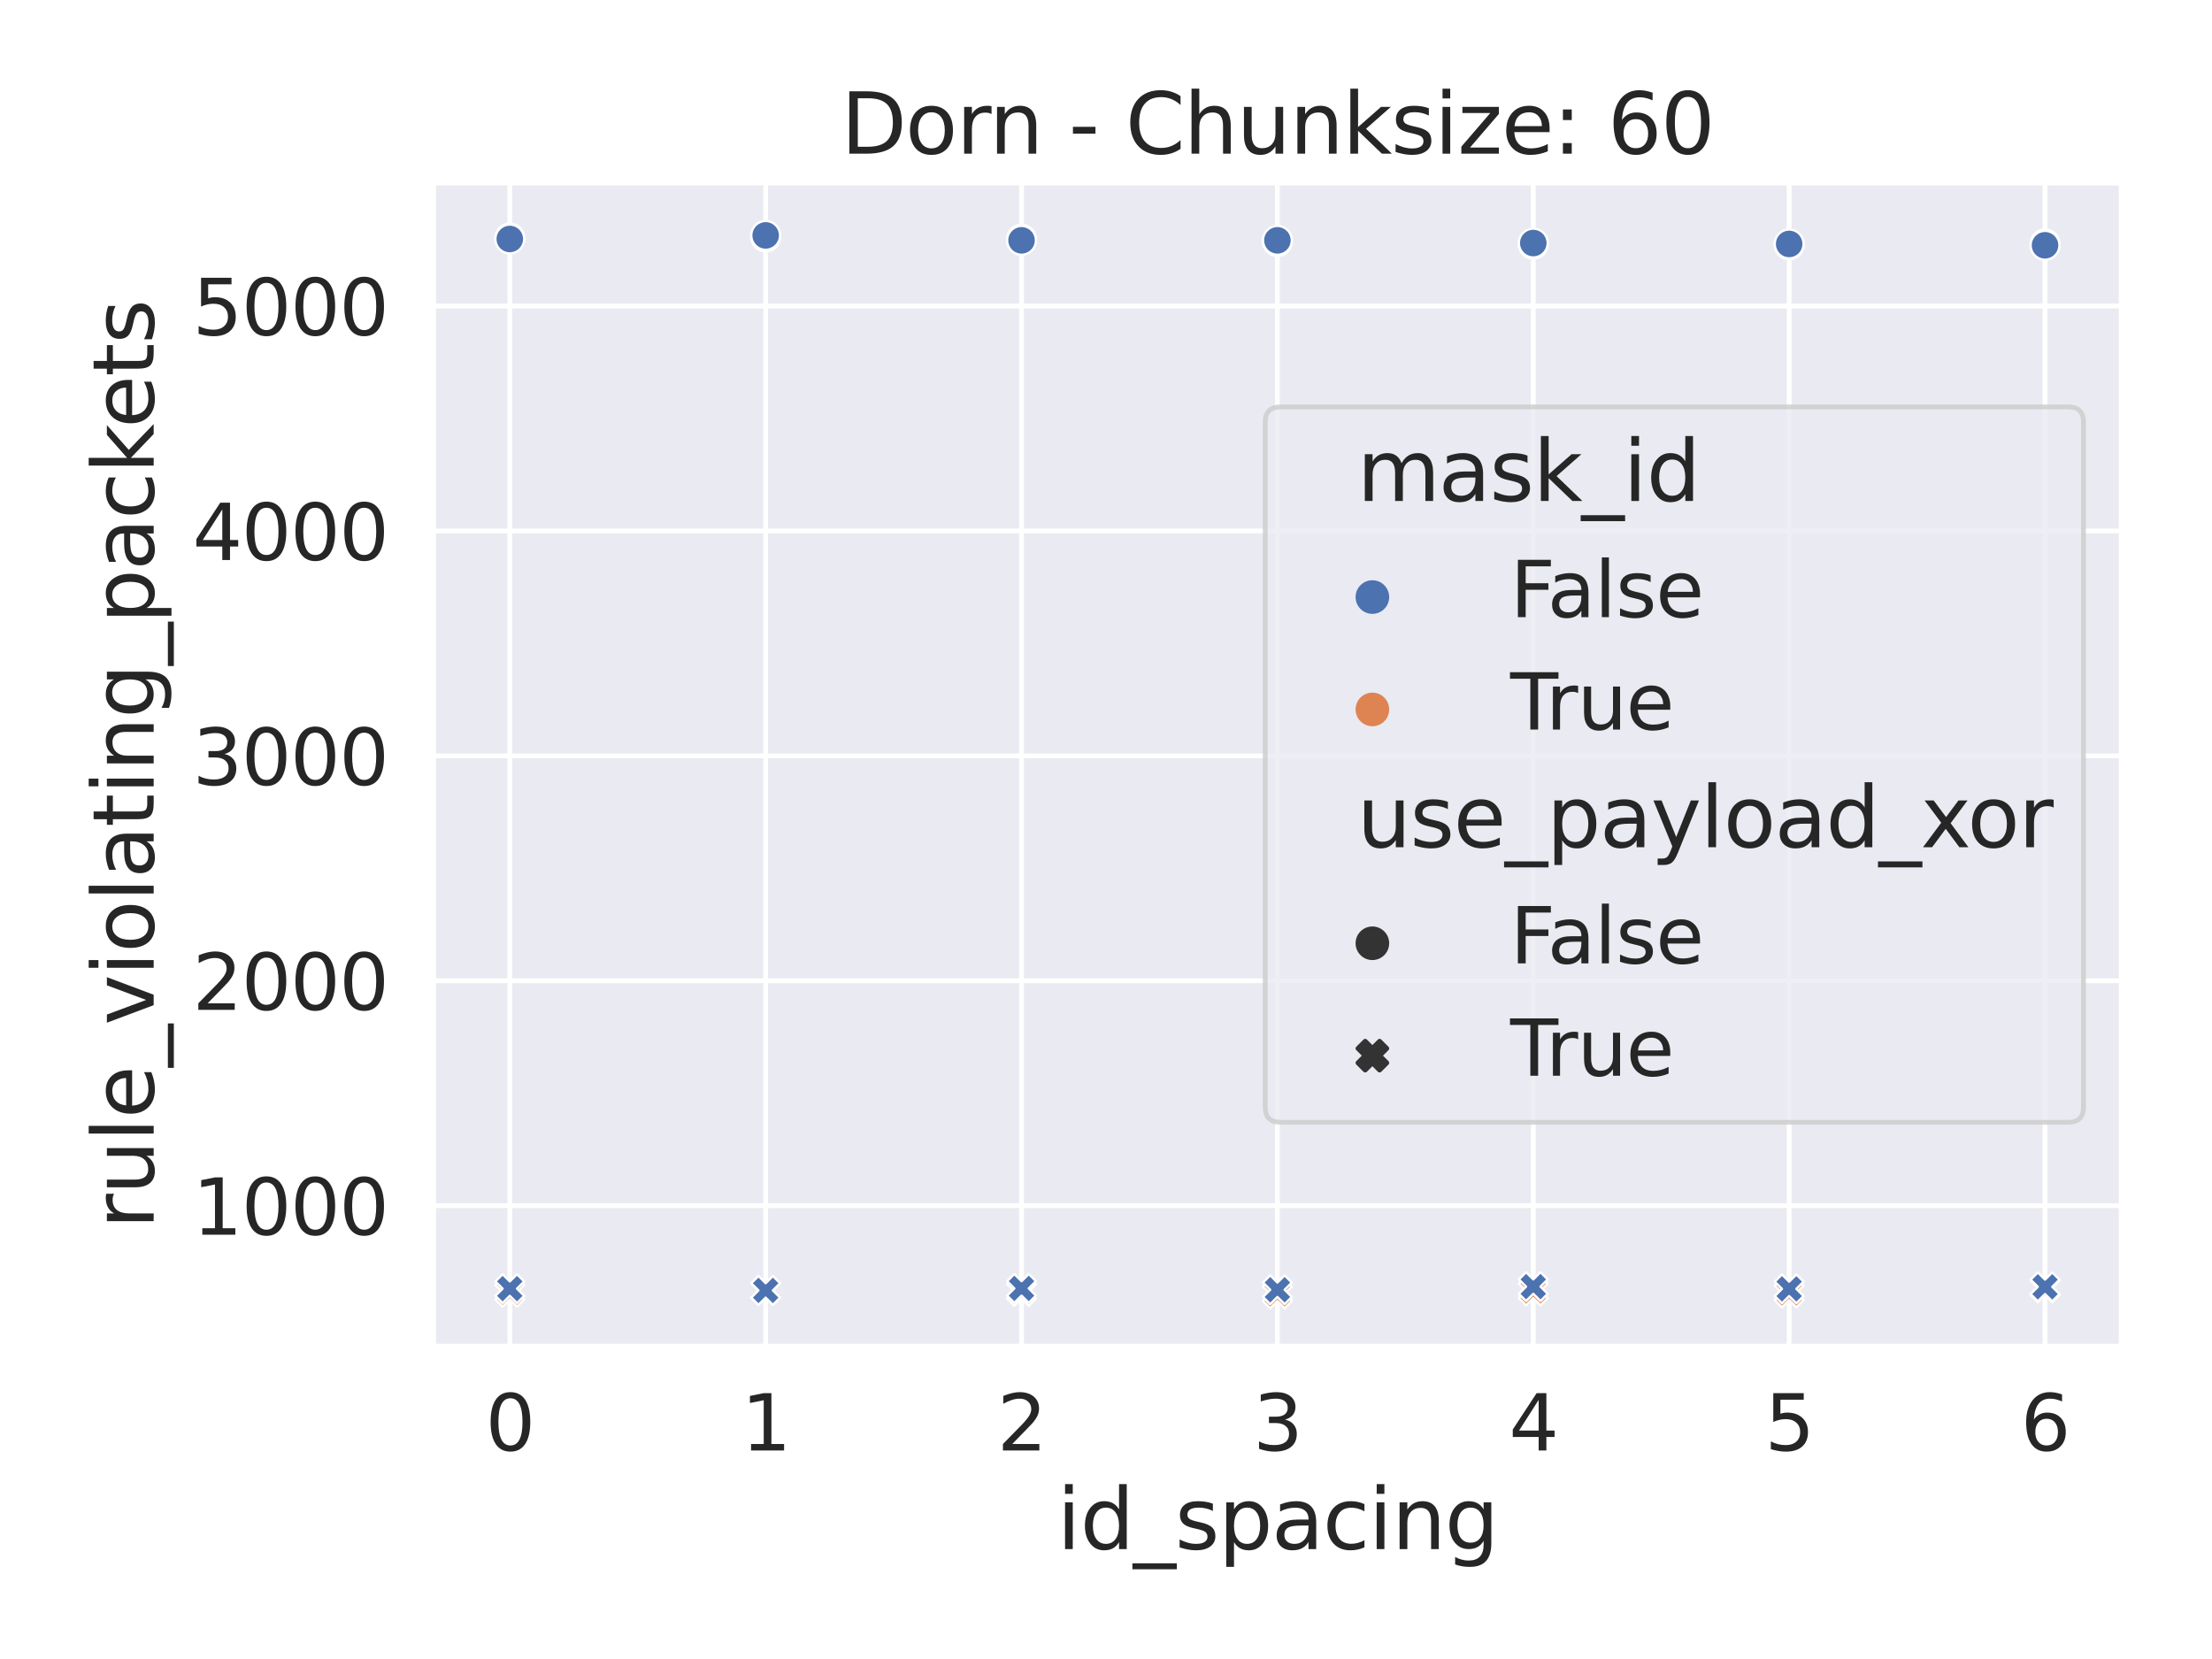 <?xml version="1.0" encoding="utf-8" standalone="no"?>
<!DOCTYPE svg PUBLIC "-//W3C//DTD SVG 1.1//EN"
  "http://www.w3.org/Graphics/SVG/1.1/DTD/svg11.dtd">
<svg xmlns:xlink="http://www.w3.org/1999/xlink" width="460.8pt" height="345.6pt" viewBox="0 0 460.8 345.6" xmlns="http://www.w3.org/2000/svg" version="1.1">
 <defs>
  <style type="text/css">*{stroke-linejoin: round; stroke-linecap: butt}</style>
 </defs>
 <g id="figure_1">
  <g id="patch_1">
   <path d="M 0 345.6 
L 460.8 345.6 
L 460.8 0 
L 0 0 
z
" style="fill: #ffffff"/>
  </g>
  <g id="axes_1">
   <g id="patch_2">
    <path d="M 90.209 280.548 
L 442.008 280.548 
L 442.008 38.013 
L 90.209 38.013 
z
" style="fill: #eaeaf2"/>
   </g>
   <g id="matplotlib.axis_1">
    <g id="xtick_1">
     <g id="line2d_1">
      <path d="M 106.2 280.548 
L 106.2 38.013 
" clip-path="url(#p63e028740e)" style="fill: none; stroke: #ffffff; stroke-linecap: round"/>
     </g>
     <g id="text_1">
      <!-- 0 -->
      <g style="fill: #262626" transform="translate(101.125 302.167) scale(0.16 -0.16)">
       <defs>
        <path id="DejaVuSans-30" d="M 2034 4250 
Q 1547 4250 1301 3770 
Q 1056 3291 1056 2328 
Q 1056 1369 1301 889 
Q 1547 409 2034 409 
Q 2525 409 2770 889 
Q 3016 1369 3016 2328 
Q 3016 3291 2770 3770 
Q 2525 4250 2034 4250 
z
M 2034 4750 
Q 2819 4750 3233 4129 
Q 3647 3509 3647 2328 
Q 3647 1150 3233 529 
Q 2819 -91 2034 -91 
Q 1250 -91 836 529 
Q 422 1150 422 2328 
Q 422 3509 836 4129 
Q 1250 4750 2034 4750 
z
" transform="scale(0.016)"/>
       </defs>
       <use xlink:href="#DejaVuSans-30"/>
      </g>
     </g>
    </g>
    <g id="xtick_2">
     <g id="line2d_2">
      <path d="M 159.502 280.548 
L 159.502 38.013 
" clip-path="url(#p63e028740e)" style="fill: none; stroke: #ffffff; stroke-linecap: round"/>
     </g>
     <g id="text_2">
      <!-- 1 -->
      <g style="fill: #262626" transform="translate(154.428 302.167) scale(0.16 -0.16)">
       <defs>
        <path id="DejaVuSans-31" d="M 794 531 
L 1825 531 
L 1825 4091 
L 703 3866 
L 703 4441 
L 1819 4666 
L 2450 4666 
L 2450 531 
L 3481 531 
L 3481 0 
L 794 0 
L 794 531 
z
" transform="scale(0.016)"/>
       </defs>
       <use xlink:href="#DejaVuSans-31"/>
      </g>
     </g>
    </g>
    <g id="xtick_3">
     <g id="line2d_3">
      <path d="M 212.805 280.548 
L 212.805 38.013 
" clip-path="url(#p63e028740e)" style="fill: none; stroke: #ffffff; stroke-linecap: round"/>
     </g>
     <g id="text_3">
      <!-- 2 -->
      <g style="fill: #262626" transform="translate(207.731 302.167) scale(0.16 -0.16)">
       <defs>
        <path id="DejaVuSans-32" d="M 1228 531 
L 3431 531 
L 3431 0 
L 469 0 
L 469 531 
Q 828 903 1448 1529 
Q 2069 2156 2228 2338 
Q 2531 2678 2651 2914 
Q 2772 3150 2772 3378 
Q 2772 3750 2511 3984 
Q 2250 4219 1831 4219 
Q 1534 4219 1204 4116 
Q 875 4013 500 3803 
L 500 4441 
Q 881 4594 1212 4672 
Q 1544 4750 1819 4750 
Q 2544 4750 2975 4387 
Q 3406 4025 3406 3419 
Q 3406 3131 3298 2873 
Q 3191 2616 2906 2266 
Q 2828 2175 2409 1742 
Q 1991 1309 1228 531 
z
" transform="scale(0.016)"/>
       </defs>
       <use xlink:href="#DejaVuSans-32"/>
      </g>
     </g>
    </g>
    <g id="xtick_4">
     <g id="line2d_4">
      <path d="M 266.108 280.548 
L 266.108 38.013 
" clip-path="url(#p63e028740e)" style="fill: none; stroke: #ffffff; stroke-linecap: round"/>
     </g>
     <g id="text_4">
      <!-- 3 -->
      <g style="fill: #262626" transform="translate(261.034 302.167) scale(0.16 -0.16)">
       <defs>
        <path id="DejaVuSans-33" d="M 2597 2516 
Q 3050 2419 3304 2112 
Q 3559 1806 3559 1356 
Q 3559 666 3084 287 
Q 2609 -91 1734 -91 
Q 1441 -91 1130 -33 
Q 819 25 488 141 
L 488 750 
Q 750 597 1062 519 
Q 1375 441 1716 441 
Q 2309 441 2620 675 
Q 2931 909 2931 1356 
Q 2931 1769 2642 2001 
Q 2353 2234 1838 2234 
L 1294 2234 
L 1294 2753 
L 1863 2753 
Q 2328 2753 2575 2939 
Q 2822 3125 2822 3475 
Q 2822 3834 2567 4026 
Q 2313 4219 1838 4219 
Q 1578 4219 1281 4162 
Q 984 4106 628 3988 
L 628 4550 
Q 988 4650 1302 4700 
Q 1616 4750 1894 4750 
Q 2613 4750 3031 4423 
Q 3450 4097 3450 3541 
Q 3450 3153 3228 2886 
Q 3006 2619 2597 2516 
z
" transform="scale(0.016)"/>
       </defs>
       <use xlink:href="#DejaVuSans-33"/>
      </g>
     </g>
    </g>
    <g id="xtick_5">
     <g id="line2d_5">
      <path d="M 319.411 280.548 
L 319.411 38.013 
" clip-path="url(#p63e028740e)" style="fill: none; stroke: #ffffff; stroke-linecap: round"/>
     </g>
     <g id="text_5">
      <!-- 4 -->
      <g style="fill: #262626" transform="translate(314.337 302.167) scale(0.16 -0.16)">
       <defs>
        <path id="DejaVuSans-34" d="M 2419 4116 
L 825 1625 
L 2419 1625 
L 2419 4116 
z
M 2253 4666 
L 3047 4666 
L 3047 1625 
L 3713 1625 
L 3713 1100 
L 3047 1100 
L 3047 0 
L 2419 0 
L 2419 1100 
L 313 1100 
L 313 1709 
L 2253 4666 
z
" transform="scale(0.016)"/>
       </defs>
       <use xlink:href="#DejaVuSans-34"/>
      </g>
     </g>
    </g>
    <g id="xtick_6">
     <g id="line2d_6">
      <path d="M 372.714 280.548 
L 372.714 38.013 
" clip-path="url(#p63e028740e)" style="fill: none; stroke: #ffffff; stroke-linecap: round"/>
     </g>
     <g id="text_6">
      <!-- 5 -->
      <g style="fill: #262626" transform="translate(367.64 302.167) scale(0.16 -0.16)">
       <defs>
        <path id="DejaVuSans-35" d="M 691 4666 
L 3169 4666 
L 3169 4134 
L 1269 4134 
L 1269 2991 
Q 1406 3038 1543 3061 
Q 1681 3084 1819 3084 
Q 2600 3084 3056 2656 
Q 3513 2228 3513 1497 
Q 3513 744 3044 326 
Q 2575 -91 1722 -91 
Q 1428 -91 1123 -41 
Q 819 9 494 109 
L 494 744 
Q 775 591 1075 516 
Q 1375 441 1709 441 
Q 2250 441 2565 725 
Q 2881 1009 2881 1497 
Q 2881 1984 2565 2268 
Q 2250 2553 1709 2553 
Q 1456 2553 1204 2497 
Q 953 2441 691 2322 
L 691 4666 
z
" transform="scale(0.016)"/>
       </defs>
       <use xlink:href="#DejaVuSans-35"/>
      </g>
     </g>
    </g>
    <g id="xtick_7">
     <g id="line2d_7">
      <path d="M 426.017 280.548 
L 426.017 38.013 
" clip-path="url(#p63e028740e)" style="fill: none; stroke: #ffffff; stroke-linecap: round"/>
     </g>
     <g id="text_7">
      <!-- 6 -->
      <g style="fill: #262626" transform="translate(420.943 302.167) scale(0.16 -0.16)">
       <defs>
        <path id="DejaVuSans-36" d="M 2113 2584 
Q 1688 2584 1439 2293 
Q 1191 2003 1191 1497 
Q 1191 994 1439 701 
Q 1688 409 2113 409 
Q 2538 409 2786 701 
Q 3034 994 3034 1497 
Q 3034 2003 2786 2293 
Q 2538 2584 2113 2584 
z
M 3366 4563 
L 3366 3988 
Q 3128 4100 2886 4159 
Q 2644 4219 2406 4219 
Q 1781 4219 1451 3797 
Q 1122 3375 1075 2522 
Q 1259 2794 1537 2939 
Q 1816 3084 2150 3084 
Q 2853 3084 3261 2657 
Q 3669 2231 3669 1497 
Q 3669 778 3244 343 
Q 2819 -91 2113 -91 
Q 1303 -91 875 529 
Q 447 1150 447 2328 
Q 447 3434 972 4092 
Q 1497 4750 2381 4750 
Q 2619 4750 2861 4703 
Q 3103 4656 3366 4563 
z
" transform="scale(0.016)"/>
       </defs>
       <use xlink:href="#DejaVuSans-36"/>
      </g>
     </g>
    </g>
    <g id="text_8">
     <!-- id_spacing -->
     <g style="fill: #262626" transform="translate(220.194 322.705) scale(0.174 -0.174)">
      <defs>
       <path id="DejaVuSans-69" d="M 603 3500 
L 1178 3500 
L 1178 0 
L 603 0 
L 603 3500 
z
M 603 4863 
L 1178 4863 
L 1178 4134 
L 603 4134 
L 603 4863 
z
" transform="scale(0.016)"/>
       <path id="DejaVuSans-64" d="M 2906 2969 
L 2906 4863 
L 3481 4863 
L 3481 0 
L 2906 0 
L 2906 525 
Q 2725 213 2448 61 
Q 2172 -91 1784 -91 
Q 1150 -91 751 415 
Q 353 922 353 1747 
Q 353 2572 751 3078 
Q 1150 3584 1784 3584 
Q 2172 3584 2448 3432 
Q 2725 3281 2906 2969 
z
M 947 1747 
Q 947 1113 1208 752 
Q 1469 391 1925 391 
Q 2381 391 2643 752 
Q 2906 1113 2906 1747 
Q 2906 2381 2643 2742 
Q 2381 3103 1925 3103 
Q 1469 3103 1208 2742 
Q 947 2381 947 1747 
z
" transform="scale(0.016)"/>
       <path id="DejaVuSans-5f" d="M 3263 -1063 
L 3263 -1509 
L -63 -1509 
L -63 -1063 
L 3263 -1063 
z
" transform="scale(0.016)"/>
       <path id="DejaVuSans-73" d="M 2834 3397 
L 2834 2853 
Q 2591 2978 2328 3040 
Q 2066 3103 1784 3103 
Q 1356 3103 1142 2972 
Q 928 2841 928 2578 
Q 928 2378 1081 2264 
Q 1234 2150 1697 2047 
L 1894 2003 
Q 2506 1872 2764 1633 
Q 3022 1394 3022 966 
Q 3022 478 2636 193 
Q 2250 -91 1575 -91 
Q 1294 -91 989 -36 
Q 684 19 347 128 
L 347 722 
Q 666 556 975 473 
Q 1284 391 1588 391 
Q 1994 391 2212 530 
Q 2431 669 2431 922 
Q 2431 1156 2273 1281 
Q 2116 1406 1581 1522 
L 1381 1569 
Q 847 1681 609 1914 
Q 372 2147 372 2553 
Q 372 3047 722 3315 
Q 1072 3584 1716 3584 
Q 2034 3584 2315 3537 
Q 2597 3491 2834 3397 
z
" transform="scale(0.016)"/>
       <path id="DejaVuSans-70" d="M 1159 525 
L 1159 -1331 
L 581 -1331 
L 581 3500 
L 1159 3500 
L 1159 2969 
Q 1341 3281 1617 3432 
Q 1894 3584 2278 3584 
Q 2916 3584 3314 3078 
Q 3713 2572 3713 1747 
Q 3713 922 3314 415 
Q 2916 -91 2278 -91 
Q 1894 -91 1617 61 
Q 1341 213 1159 525 
z
M 3116 1747 
Q 3116 2381 2855 2742 
Q 2594 3103 2138 3103 
Q 1681 3103 1420 2742 
Q 1159 2381 1159 1747 
Q 1159 1113 1420 752 
Q 1681 391 2138 391 
Q 2594 391 2855 752 
Q 3116 1113 3116 1747 
z
" transform="scale(0.016)"/>
       <path id="DejaVuSans-61" d="M 2194 1759 
Q 1497 1759 1228 1600 
Q 959 1441 959 1056 
Q 959 750 1161 570 
Q 1363 391 1709 391 
Q 2188 391 2477 730 
Q 2766 1069 2766 1631 
L 2766 1759 
L 2194 1759 
z
M 3341 1997 
L 3341 0 
L 2766 0 
L 2766 531 
Q 2569 213 2275 61 
Q 1981 -91 1556 -91 
Q 1019 -91 701 211 
Q 384 513 384 1019 
Q 384 1609 779 1909 
Q 1175 2209 1959 2209 
L 2766 2209 
L 2766 2266 
Q 2766 2663 2505 2880 
Q 2244 3097 1772 3097 
Q 1472 3097 1187 3025 
Q 903 2953 641 2809 
L 641 3341 
Q 956 3463 1253 3523 
Q 1550 3584 1831 3584 
Q 2591 3584 2966 3190 
Q 3341 2797 3341 1997 
z
" transform="scale(0.016)"/>
       <path id="DejaVuSans-63" d="M 3122 3366 
L 3122 2828 
Q 2878 2963 2633 3030 
Q 2388 3097 2138 3097 
Q 1578 3097 1268 2742 
Q 959 2388 959 1747 
Q 959 1106 1268 751 
Q 1578 397 2138 397 
Q 2388 397 2633 464 
Q 2878 531 3122 666 
L 3122 134 
Q 2881 22 2623 -34 
Q 2366 -91 2075 -91 
Q 1284 -91 818 406 
Q 353 903 353 1747 
Q 353 2603 823 3093 
Q 1294 3584 2113 3584 
Q 2378 3584 2631 3529 
Q 2884 3475 3122 3366 
z
" transform="scale(0.016)"/>
       <path id="DejaVuSans-6e" d="M 3513 2113 
L 3513 0 
L 2938 0 
L 2938 2094 
Q 2938 2591 2744 2837 
Q 2550 3084 2163 3084 
Q 1697 3084 1428 2787 
Q 1159 2491 1159 1978 
L 1159 0 
L 581 0 
L 581 3500 
L 1159 3500 
L 1159 2956 
Q 1366 3272 1645 3428 
Q 1925 3584 2291 3584 
Q 2894 3584 3203 3211 
Q 3513 2838 3513 2113 
z
" transform="scale(0.016)"/>
       <path id="DejaVuSans-67" d="M 2906 1791 
Q 2906 2416 2648 2759 
Q 2391 3103 1925 3103 
Q 1463 3103 1205 2759 
Q 947 2416 947 1791 
Q 947 1169 1205 825 
Q 1463 481 1925 481 
Q 2391 481 2648 825 
Q 2906 1169 2906 1791 
z
M 3481 434 
Q 3481 -459 3084 -895 
Q 2688 -1331 1869 -1331 
Q 1566 -1331 1297 -1286 
Q 1028 -1241 775 -1147 
L 775 -588 
Q 1028 -725 1275 -790 
Q 1522 -856 1778 -856 
Q 2344 -856 2625 -561 
Q 2906 -266 2906 331 
L 2906 616 
Q 2728 306 2450 153 
Q 2172 0 1784 0 
Q 1141 0 747 490 
Q 353 981 353 1791 
Q 353 2603 747 3093 
Q 1141 3584 1784 3584 
Q 2172 3584 2450 3431 
Q 2728 3278 2906 2969 
L 2906 3500 
L 3481 3500 
L 3481 434 
z
" transform="scale(0.016)"/>
      </defs>
      <use xlink:href="#DejaVuSans-69"/>
      <use xlink:href="#DejaVuSans-64" x="27.783"/>
      <use xlink:href="#DejaVuSans-5f" x="91.26"/>
      <use xlink:href="#DejaVuSans-73" x="141.26"/>
      <use xlink:href="#DejaVuSans-70" x="193.359"/>
      <use xlink:href="#DejaVuSans-61" x="256.836"/>
      <use xlink:href="#DejaVuSans-63" x="318.115"/>
      <use xlink:href="#DejaVuSans-69" x="373.096"/>
      <use xlink:href="#DejaVuSans-6e" x="400.879"/>
      <use xlink:href="#DejaVuSans-67" x="464.258"/>
     </g>
    </g>
   </g>
   <g id="matplotlib.axis_2">
    <g id="ytick_1">
     <g id="line2d_8">
      <path d="M 90.209 251.157 
L 442.008 251.157 
" clip-path="url(#p63e028740e)" style="fill: none; stroke: #ffffff; stroke-linecap: round"/>
     </g>
     <g id="text_9">
      <!-- 1000 -->
      <g style="fill: #262626" transform="translate(40.116 257.217) scale(0.16 -0.16)">
       <use xlink:href="#DejaVuSans-31"/>
       <use xlink:href="#DejaVuSans-30" x="63.623"/>
       <use xlink:href="#DejaVuSans-30" x="127.246"/>
       <use xlink:href="#DejaVuSans-30" x="190.869"/>
      </g>
     </g>
    </g>
    <g id="ytick_2">
     <g id="line2d_9">
      <path d="M 90.209 204.305 
L 442.008 204.305 
" clip-path="url(#p63e028740e)" style="fill: none; stroke: #ffffff; stroke-linecap: round"/>
     </g>
     <g id="text_10">
      <!-- 2000 -->
      <g style="fill: #262626" transform="translate(40.116 210.365) scale(0.16 -0.16)">
       <use xlink:href="#DejaVuSans-32"/>
       <use xlink:href="#DejaVuSans-30" x="63.623"/>
       <use xlink:href="#DejaVuSans-30" x="127.246"/>
       <use xlink:href="#DejaVuSans-30" x="190.869"/>
      </g>
     </g>
    </g>
    <g id="ytick_3">
     <g id="line2d_10">
      <path d="M 90.209 157.453 
L 442.008 157.453 
" clip-path="url(#p63e028740e)" style="fill: none; stroke: #ffffff; stroke-linecap: round"/>
     </g>
     <g id="text_11">
      <!-- 3000 -->
      <g style="fill: #262626" transform="translate(40.116 163.513) scale(0.16 -0.16)">
       <use xlink:href="#DejaVuSans-33"/>
       <use xlink:href="#DejaVuSans-30" x="63.623"/>
       <use xlink:href="#DejaVuSans-30" x="127.246"/>
       <use xlink:href="#DejaVuSans-30" x="190.869"/>
      </g>
     </g>
    </g>
    <g id="ytick_4">
     <g id="line2d_11">
      <path d="M 90.209 110.601 
L 442.008 110.601 
" clip-path="url(#p63e028740e)" style="fill: none; stroke: #ffffff; stroke-linecap: round"/>
     </g>
     <g id="text_12">
      <!-- 4000 -->
      <g style="fill: #262626" transform="translate(40.116 116.661) scale(0.16 -0.16)">
       <use xlink:href="#DejaVuSans-34"/>
       <use xlink:href="#DejaVuSans-30" x="63.623"/>
       <use xlink:href="#DejaVuSans-30" x="127.246"/>
       <use xlink:href="#DejaVuSans-30" x="190.869"/>
      </g>
     </g>
    </g>
    <g id="ytick_5">
     <g id="line2d_12">
      <path d="M 90.209 63.749 
L 442.008 63.749 
" clip-path="url(#p63e028740e)" style="fill: none; stroke: #ffffff; stroke-linecap: round"/>
     </g>
     <g id="text_13">
      <!-- 5000 -->
      <g style="fill: #262626" transform="translate(40.116 69.809) scale(0.16 -0.16)">
       <use xlink:href="#DejaVuSans-35"/>
       <use xlink:href="#DejaVuSans-30" x="63.623"/>
       <use xlink:href="#DejaVuSans-30" x="127.246"/>
       <use xlink:href="#DejaVuSans-30" x="190.869"/>
      </g>
     </g>
    </g>
    <g id="text_14">
     <!-- rule_violating_packets -->
     <g style="fill: #262626" transform="translate(32.013 256) rotate(-90) scale(0.174 -0.174)">
      <defs>
       <path id="DejaVuSans-72" d="M 2631 2963 
Q 2534 3019 2420 3045 
Q 2306 3072 2169 3072 
Q 1681 3072 1420 2755 
Q 1159 2438 1159 1844 
L 1159 0 
L 581 0 
L 581 3500 
L 1159 3500 
L 1159 2956 
Q 1341 3275 1631 3429 
Q 1922 3584 2338 3584 
Q 2397 3584 2469 3576 
Q 2541 3569 2628 3553 
L 2631 2963 
z
" transform="scale(0.016)"/>
       <path id="DejaVuSans-75" d="M 544 1381 
L 544 3500 
L 1119 3500 
L 1119 1403 
Q 1119 906 1312 657 
Q 1506 409 1894 409 
Q 2359 409 2629 706 
Q 2900 1003 2900 1516 
L 2900 3500 
L 3475 3500 
L 3475 0 
L 2900 0 
L 2900 538 
Q 2691 219 2414 64 
Q 2138 -91 1772 -91 
Q 1169 -91 856 284 
Q 544 659 544 1381 
z
M 1991 3584 
L 1991 3584 
z
" transform="scale(0.016)"/>
       <path id="DejaVuSans-6c" d="M 603 4863 
L 1178 4863 
L 1178 0 
L 603 0 
L 603 4863 
z
" transform="scale(0.016)"/>
       <path id="DejaVuSans-65" d="M 3597 1894 
L 3597 1613 
L 953 1613 
Q 991 1019 1311 708 
Q 1631 397 2203 397 
Q 2534 397 2845 478 
Q 3156 559 3463 722 
L 3463 178 
Q 3153 47 2828 -22 
Q 2503 -91 2169 -91 
Q 1331 -91 842 396 
Q 353 884 353 1716 
Q 353 2575 817 3079 
Q 1281 3584 2069 3584 
Q 2775 3584 3186 3129 
Q 3597 2675 3597 1894 
z
M 3022 2063 
Q 3016 2534 2758 2815 
Q 2500 3097 2075 3097 
Q 1594 3097 1305 2825 
Q 1016 2553 972 2059 
L 3022 2063 
z
" transform="scale(0.016)"/>
       <path id="DejaVuSans-76" d="M 191 3500 
L 800 3500 
L 1894 563 
L 2988 3500 
L 3597 3500 
L 2284 0 
L 1503 0 
L 191 3500 
z
" transform="scale(0.016)"/>
       <path id="DejaVuSans-6f" d="M 1959 3097 
Q 1497 3097 1228 2736 
Q 959 2375 959 1747 
Q 959 1119 1226 758 
Q 1494 397 1959 397 
Q 2419 397 2687 759 
Q 2956 1122 2956 1747 
Q 2956 2369 2687 2733 
Q 2419 3097 1959 3097 
z
M 1959 3584 
Q 2709 3584 3137 3096 
Q 3566 2609 3566 1747 
Q 3566 888 3137 398 
Q 2709 -91 1959 -91 
Q 1206 -91 779 398 
Q 353 888 353 1747 
Q 353 2609 779 3096 
Q 1206 3584 1959 3584 
z
" transform="scale(0.016)"/>
       <path id="DejaVuSans-74" d="M 1172 4494 
L 1172 3500 
L 2356 3500 
L 2356 3053 
L 1172 3053 
L 1172 1153 
Q 1172 725 1289 603 
Q 1406 481 1766 481 
L 2356 481 
L 2356 0 
L 1766 0 
Q 1100 0 847 248 
Q 594 497 594 1153 
L 594 3053 
L 172 3053 
L 172 3500 
L 594 3500 
L 594 4494 
L 1172 4494 
z
" transform="scale(0.016)"/>
       <path id="DejaVuSans-6b" d="M 581 4863 
L 1159 4863 
L 1159 1991 
L 2875 3500 
L 3609 3500 
L 1753 1863 
L 3688 0 
L 2938 0 
L 1159 1709 
L 1159 0 
L 581 0 
L 581 4863 
z
" transform="scale(0.016)"/>
      </defs>
      <use xlink:href="#DejaVuSans-72"/>
      <use xlink:href="#DejaVuSans-75" x="41.113"/>
      <use xlink:href="#DejaVuSans-6c" x="104.492"/>
      <use xlink:href="#DejaVuSans-65" x="132.275"/>
      <use xlink:href="#DejaVuSans-5f" x="193.799"/>
      <use xlink:href="#DejaVuSans-76" x="243.799"/>
      <use xlink:href="#DejaVuSans-69" x="302.979"/>
      <use xlink:href="#DejaVuSans-6f" x="330.762"/>
      <use xlink:href="#DejaVuSans-6c" x="391.943"/>
      <use xlink:href="#DejaVuSans-61" x="419.727"/>
      <use xlink:href="#DejaVuSans-74" x="481.006"/>
      <use xlink:href="#DejaVuSans-69" x="520.215"/>
      <use xlink:href="#DejaVuSans-6e" x="547.998"/>
      <use xlink:href="#DejaVuSans-67" x="611.377"/>
      <use xlink:href="#DejaVuSans-5f" x="674.854"/>
      <use xlink:href="#DejaVuSans-70" x="724.854"/>
      <use xlink:href="#DejaVuSans-61" x="788.33"/>
      <use xlink:href="#DejaVuSans-63" x="849.609"/>
      <use xlink:href="#DejaVuSans-6b" x="904.59"/>
      <use xlink:href="#DejaVuSans-65" x="958.875"/>
      <use xlink:href="#DejaVuSans-74" x="1020.398"/>
      <use xlink:href="#DejaVuSans-73" x="1059.607"/>
     </g>
    </g>
   </g>
   <g id="PathCollection_1">
    <path d="M 104.7 272.195 
L 106.2 270.695 
L 107.7 272.195 
L 109.2 270.695 
L 107.7 269.195 
L 109.2 267.695 
L 107.7 266.195 
L 106.2 267.695 
L 104.7 266.195 
L 103.2 267.695 
L 104.7 269.195 
L 103.2 270.695 
z
" clip-path="url(#p63e028740e)" style="fill: #dd8452; stroke: #ffffff; stroke-width: 0.48"/>
    <path d="M 104.7 271.446 
L 106.2 269.946 
L 107.7 271.446 
L 109.2 269.946 
L 107.7 268.446 
L 109.2 266.946 
L 107.7 265.446 
L 106.2 266.946 
L 104.7 265.446 
L 103.2 266.946 
L 104.7 268.446 
L 103.2 269.946 
z
" clip-path="url(#p63e028740e)" style="fill: #4c72b0; stroke: #ffffff; stroke-width: 0.48"/>
    <path d="M 106.2 52.6 
C 106.995 52.6 107.758 52.284 108.321 51.721 
C 108.883 51.159 109.2 50.395 109.2 49.6 
C 109.2 48.804 108.883 48.041 108.321 47.478 
C 107.758 46.916 106.995 46.6 106.2 46.6 
C 105.404 46.6 104.641 46.916 104.078 47.478 
C 103.516 48.041 103.2 48.804 103.2 49.6 
C 103.2 50.395 103.516 51.159 104.078 51.721 
C 104.641 52.284 105.404 52.6 106.2 52.6 
z
" clip-path="url(#p63e028740e)" style="fill: #dd8452; stroke: #ffffff; stroke-width: 0.48"/>
    <path d="M 106.2 52.787 
C 106.995 52.787 107.758 52.471 108.321 51.909 
C 108.883 51.346 109.2 50.583 109.2 49.787 
C 109.2 48.992 108.883 48.228 108.321 47.666 
C 107.758 47.103 106.995 46.787 106.2 46.787 
C 105.404 46.787 104.641 47.103 104.078 47.666 
C 103.516 48.228 103.2 48.992 103.2 49.787 
C 103.2 50.583 103.516 51.346 104.078 51.909 
C 104.641 52.471 105.404 52.787 106.2 52.787 
z
" clip-path="url(#p63e028740e)" style="fill: #4c72b0; stroke: #ffffff; stroke-width: 0.48"/>
    <path d="M 158.002 271.82 
L 159.502 270.32 
L 161.002 271.82 
L 162.502 270.32 
L 161.002 268.82 
L 162.502 267.32 
L 161.002 265.82 
L 159.502 267.32 
L 158.002 265.82 
L 156.502 267.32 
L 158.002 268.82 
L 156.502 270.32 
z
" clip-path="url(#p63e028740e)" style="fill: #dd8452; stroke: #ffffff; stroke-width: 0.48"/>
    <path d="M 158.002 271.82 
L 159.502 270.32 
L 161.002 271.82 
L 162.502 270.32 
L 161.002 268.82 
L 162.502 267.32 
L 161.002 265.82 
L 159.502 267.32 
L 158.002 265.82 
L 156.502 267.32 
L 158.002 268.82 
L 156.502 270.32 
z
" clip-path="url(#p63e028740e)" style="fill: #4c72b0; stroke: #ffffff; stroke-width: 0.48"/>
    <path d="M 159.502 52.366 
C 160.298 52.366 161.061 52.049 161.624 51.487 
C 162.186 50.924 162.502 50.161 162.502 49.366 
C 162.502 48.57 162.186 47.807 161.624 47.244 
C 161.061 46.682 160.298 46.366 159.502 46.366 
C 158.707 46.366 157.944 46.682 157.381 47.244 
C 156.819 47.807 156.502 48.57 156.502 49.366 
C 156.502 50.161 156.819 50.924 157.381 51.487 
C 157.944 52.049 158.707 52.366 159.502 52.366 
z
" clip-path="url(#p63e028740e)" style="fill: #dd8452; stroke: #ffffff; stroke-width: 0.48"/>
    <path d="M 159.502 52.038 
C 160.298 52.038 161.061 51.721 161.624 51.159 
C 162.186 50.596 162.502 49.833 162.502 49.038 
C 162.502 48.242 162.186 47.479 161.624 46.916 
C 161.061 46.354 160.298 46.038 159.502 46.038 
C 158.707 46.038 157.944 46.354 157.381 46.916 
C 156.819 47.479 156.502 48.242 156.502 49.038 
C 156.502 49.833 156.819 50.596 157.381 51.159 
C 157.944 51.721 158.707 52.038 159.502 52.038 
z
" clip-path="url(#p63e028740e)" style="fill: #4c72b0; stroke: #ffffff; stroke-width: 0.48"/>
    <path d="M 211.305 272.008 
L 212.805 270.508 
L 214.305 272.008 
L 215.805 270.508 
L 214.305 269.008 
L 215.805 267.508 
L 214.305 266.008 
L 212.805 267.508 
L 211.305 266.008 
L 209.805 267.508 
L 211.305 269.008 
L 209.805 270.508 
z
" clip-path="url(#p63e028740e)" style="fill: #dd8452; stroke: #ffffff; stroke-width: 0.48"/>
    <path d="M 211.305 271.399 
L 212.805 269.899 
L 214.305 271.399 
L 215.805 269.899 
L 214.305 268.399 
L 215.805 266.899 
L 214.305 265.399 
L 212.805 266.899 
L 211.305 265.399 
L 209.805 266.899 
L 211.305 268.399 
L 209.805 269.899 
z
" clip-path="url(#p63e028740e)" style="fill: #4c72b0; stroke: #ffffff; stroke-width: 0.48"/>
    <path d="M 212.805 52.834 
C 213.601 52.834 214.364 52.518 214.927 51.955 
C 215.489 51.393 215.805 50.63 215.805 49.834 
C 215.805 49.038 215.489 48.275 214.927 47.713 
C 214.364 47.15 213.601 46.834 212.805 46.834 
C 212.01 46.834 211.247 47.15 210.684 47.713 
C 210.121 48.275 209.805 49.038 209.805 49.834 
C 209.805 50.63 210.121 51.393 210.684 51.955 
C 211.247 52.518 212.01 52.834 212.805 52.834 
z
" clip-path="url(#p63e028740e)" style="fill: #dd8452; stroke: #ffffff; stroke-width: 0.48"/>
    <path d="M 212.805 53.068 
C 213.601 53.068 214.364 52.752 214.927 52.19 
C 215.489 51.627 215.805 50.864 215.805 50.068 
C 215.805 49.273 215.489 48.51 214.927 47.947 
C 214.364 47.384 213.601 47.068 212.805 47.068 
C 212.01 47.068 211.247 47.384 210.684 47.947 
C 210.121 48.51 209.805 49.273 209.805 50.068 
C 209.805 50.864 210.121 51.627 210.684 52.19 
C 211.247 52.752 212.01 53.068 212.805 53.068 
z
" clip-path="url(#p63e028740e)" style="fill: #4c72b0; stroke: #ffffff; stroke-width: 0.48"/>
    <path d="M 264.608 272.523 
L 266.108 271.023 
L 267.608 272.523 
L 269.108 271.023 
L 267.608 269.523 
L 269.108 268.023 
L 267.608 266.523 
L 266.108 268.023 
L 264.608 266.523 
L 263.108 268.023 
L 264.608 269.523 
L 263.108 271.023 
z
" clip-path="url(#p63e028740e)" style="fill: #dd8452; stroke: #ffffff; stroke-width: 0.48"/>
    <path d="M 264.608 271.68 
L 266.108 270.18 
L 267.608 271.68 
L 269.108 270.18 
L 267.608 268.68 
L 269.108 267.18 
L 267.608 265.68 
L 266.108 267.18 
L 264.608 265.68 
L 263.108 267.18 
L 264.608 268.68 
L 263.108 270.18 
z
" clip-path="url(#p63e028740e)" style="fill: #4c72b0; stroke: #ffffff; stroke-width: 0.48"/>
    <path d="M 266.108 53.303 
C 266.904 53.303 267.667 52.986 268.23 52.424 
C 268.792 51.861 269.108 51.098 269.108 50.303 
C 269.108 49.507 268.792 48.744 268.23 48.181 
C 267.667 47.619 266.904 47.303 266.108 47.303 
C 265.313 47.303 264.55 47.619 263.987 48.181 
C 263.424 48.744 263.108 49.507 263.108 50.303 
C 263.108 51.098 263.424 51.861 263.987 52.424 
C 264.55 52.986 265.313 53.303 266.108 53.303 
z
" clip-path="url(#p63e028740e)" style="fill: #dd8452; stroke: #ffffff; stroke-width: 0.48"/>
    <path d="M 266.108 53.068 
C 266.904 53.068 267.667 52.752 268.23 52.19 
C 268.792 51.627 269.108 50.864 269.108 50.068 
C 269.108 49.273 268.792 48.51 268.23 47.947 
C 267.667 47.384 266.904 47.068 266.108 47.068 
C 265.313 47.068 264.55 47.384 263.987 47.947 
C 263.424 48.51 263.108 49.273 263.108 50.068 
C 263.108 50.864 263.424 51.627 263.987 52.19 
C 264.55 52.752 265.313 53.068 266.108 53.068 
z
" clip-path="url(#p63e028740e)" style="fill: #4c72b0; stroke: #ffffff; stroke-width: 0.48"/>
    <path d="M 317.911 271.914 
L 319.411 270.414 
L 320.911 271.914 
L 322.411 270.414 
L 320.911 268.914 
L 322.411 267.414 
L 320.911 265.914 
L 319.411 267.414 
L 317.911 265.914 
L 316.411 267.414 
L 317.911 268.914 
L 316.411 270.414 
z
" clip-path="url(#p63e028740e)" style="fill: #dd8452; stroke: #ffffff; stroke-width: 0.48"/>
    <path d="M 317.911 271.024 
L 319.411 269.524 
L 320.911 271.024 
L 322.411 269.524 
L 320.911 268.024 
L 322.411 266.524 
L 320.911 265.024 
L 319.411 266.524 
L 317.911 265.024 
L 316.411 266.524 
L 317.911 268.024 
L 316.411 269.524 
z
" clip-path="url(#p63e028740e)" style="fill: #4c72b0; stroke: #ffffff; stroke-width: 0.48"/>
    <path d="M 319.411 53.865 
C 320.207 53.865 320.97 53.549 321.533 52.986 
C 322.095 52.424 322.411 51.66 322.411 50.865 
C 322.411 50.069 322.095 49.306 321.533 48.743 
C 320.97 48.181 320.207 47.865 319.411 47.865 
C 318.616 47.865 317.853 48.181 317.29 48.743 
C 316.727 49.306 316.411 50.069 316.411 50.865 
C 316.411 51.66 316.727 52.424 317.29 52.986 
C 317.853 53.549 318.616 53.865 319.411 53.865 
z
" clip-path="url(#p63e028740e)" style="fill: #dd8452; stroke: #ffffff; stroke-width: 0.48"/>
    <path d="M 319.411 53.631 
C 320.207 53.631 320.97 53.314 321.533 52.752 
C 322.095 52.189 322.411 51.426 322.411 50.631 
C 322.411 49.835 322.095 49.072 321.533 48.509 
C 320.97 47.947 320.207 47.631 319.411 47.631 
C 318.616 47.631 317.853 47.947 317.29 48.509 
C 316.727 49.072 316.411 49.835 316.411 50.631 
C 316.411 51.426 316.727 52.189 317.29 52.752 
C 317.853 53.314 318.616 53.631 319.411 53.631 
z
" clip-path="url(#p63e028740e)" style="fill: #4c72b0; stroke: #ffffff; stroke-width: 0.48"/>
    <path d="M 371.214 272.336 
L 372.714 270.836 
L 374.214 272.336 
L 375.714 270.836 
L 374.214 269.336 
L 375.714 267.836 
L 374.214 266.336 
L 372.714 267.836 
L 371.214 266.336 
L 369.714 267.836 
L 371.214 269.336 
L 369.714 270.836 
z
" clip-path="url(#p63e028740e)" style="fill: #dd8452; stroke: #ffffff; stroke-width: 0.48"/>
    <path d="M 371.214 271.492 
L 372.714 269.992 
L 374.214 271.492 
L 375.714 269.992 
L 374.214 268.492 
L 375.714 266.992 
L 374.214 265.492 
L 372.714 266.992 
L 371.214 265.492 
L 369.714 266.992 
L 371.214 268.492 
L 369.714 269.992 
z
" clip-path="url(#p63e028740e)" style="fill: #4c72b0; stroke: #ffffff; stroke-width: 0.48"/>
    <path d="M 372.714 54.005 
C 373.51 54.005 374.273 53.689 374.836 53.127 
C 375.398 52.564 375.714 51.801 375.714 51.005 
C 375.714 50.21 375.398 49.447 374.836 48.884 
C 374.273 48.321 373.51 48.005 372.714 48.005 
C 371.919 48.005 371.155 48.321 370.593 48.884 
C 370.03 49.447 369.714 50.21 369.714 51.005 
C 369.714 51.801 370.03 52.564 370.593 53.127 
C 371.155 53.689 371.919 54.005 372.714 54.005 
z
" clip-path="url(#p63e028740e)" style="fill: #dd8452; stroke: #ffffff; stroke-width: 0.48"/>
    <path d="M 372.714 53.818 
C 373.51 53.818 374.273 53.502 374.836 52.939 
C 375.398 52.377 375.714 51.614 375.714 50.818 
C 375.714 50.022 375.398 49.259 374.836 48.697 
C 374.273 48.134 373.51 47.818 372.714 47.818 
C 371.919 47.818 371.155 48.134 370.593 48.697 
C 370.03 49.259 369.714 50.022 369.714 50.818 
C 369.714 51.614 370.03 52.377 370.593 52.939 
C 371.155 53.502 371.919 53.818 372.714 53.818 
z
" clip-path="url(#p63e028740e)" style="fill: #4c72b0; stroke: #ffffff; stroke-width: 0.48"/>
    <path d="M 424.517 271.258 
L 426.017 269.758 
L 427.517 271.258 
L 429.017 269.758 
L 427.517 268.258 
L 429.017 266.758 
L 427.517 265.258 
L 426.017 266.758 
L 424.517 265.258 
L 423.017 266.758 
L 424.517 268.258 
L 423.017 269.758 
z
" clip-path="url(#p63e028740e)" style="fill: #dd8452; stroke: #ffffff; stroke-width: 0.48"/>
    <path d="M 424.517 271.071 
L 426.017 269.571 
L 427.517 271.071 
L 429.017 269.571 
L 427.517 268.071 
L 429.017 266.571 
L 427.517 265.071 
L 426.017 266.571 
L 424.517 265.071 
L 423.017 266.571 
L 424.517 268.071 
L 423.017 269.571 
z
" clip-path="url(#p63e028740e)" style="fill: #4c72b0; stroke: #ffffff; stroke-width: 0.48"/>
    <path d="M 426.017 53.818 
C 426.813 53.818 427.576 53.502 428.138 52.939 
C 428.701 52.377 429.017 51.614 429.017 50.818 
C 429.017 50.022 428.701 49.259 428.138 48.697 
C 427.576 48.134 426.813 47.818 426.017 47.818 
C 425.222 47.818 424.458 48.134 423.896 48.697 
C 423.333 49.259 423.017 50.022 423.017 50.818 
C 423.017 51.614 423.333 52.377 423.896 52.939 
C 424.458 53.502 425.222 53.818 426.017 53.818 
z
" clip-path="url(#p63e028740e)" style="fill: #dd8452; stroke: #ffffff; stroke-width: 0.48"/>
    <path d="M 426.017 54.099 
C 426.813 54.099 427.576 53.783 428.138 53.22 
C 428.701 52.658 429.017 51.895 429.017 51.099 
C 429.017 50.303 428.701 49.54 428.138 48.978 
C 427.576 48.415 426.813 48.099 426.017 48.099 
C 425.222 48.099 424.458 48.415 423.896 48.978 
C 423.333 49.54 423.017 50.303 423.017 51.099 
C 423.017 51.895 423.333 52.658 423.896 53.22 
C 424.458 53.783 425.222 54.099 426.017 54.099 
z
" clip-path="url(#p63e028740e)" style="fill: #4c72b0; stroke: #ffffff; stroke-width: 0.48"/>
   </g>
   <g id="PathCollection_2"/>
   <g id="PathCollection_3"/>
   <g id="PathCollection_4"/>
   <g id="PathCollection_5"/>
   <g id="patch_3">
    <path d="M 90.209 280.548 
L 90.209 38.013 
" style="fill: none; stroke: #ffffff; stroke-width: 1.25; stroke-linejoin: miter; stroke-linecap: square"/>
   </g>
   <g id="patch_4">
    <path d="M 442.008 280.548 
L 442.008 38.013 
" style="fill: none; stroke: #ffffff; stroke-width: 1.25; stroke-linejoin: miter; stroke-linecap: square"/>
   </g>
   <g id="patch_5">
    <path d="M 90.209 280.548 
L 442.008 280.548 
" style="fill: none; stroke: #ffffff; stroke-width: 1.25; stroke-linejoin: miter; stroke-linecap: square"/>
   </g>
   <g id="patch_6">
    <path d="M 90.209 38.013 
L 442.008 38.013 
" style="fill: none; stroke: #ffffff; stroke-width: 1.25; stroke-linejoin: miter; stroke-linecap: square"/>
   </g>
   <g id="text_15">
    <!-- Dorn - Chunksize: 60 -->
    <g style="fill: #262626" transform="translate(175.191 32.013) scale(0.174 -0.174)">
     <defs>
      <path id="DejaVuSans-44" d="M 1259 4147 
L 1259 519 
L 2022 519 
Q 2988 519 3436 956 
Q 3884 1394 3884 2338 
Q 3884 3275 3436 3711 
Q 2988 4147 2022 4147 
L 1259 4147 
z
M 628 4666 
L 1925 4666 
Q 3281 4666 3915 4102 
Q 4550 3538 4550 2338 
Q 4550 1131 3912 565 
Q 3275 0 1925 0 
L 628 0 
L 628 4666 
z
" transform="scale(0.016)"/>
      <path id="DejaVuSans-20" transform="scale(0.016)"/>
      <path id="DejaVuSans-2d" d="M 313 2009 
L 1997 2009 
L 1997 1497 
L 313 1497 
L 313 2009 
z
" transform="scale(0.016)"/>
      <path id="DejaVuSans-43" d="M 4122 4306 
L 4122 3641 
Q 3803 3938 3442 4084 
Q 3081 4231 2675 4231 
Q 1875 4231 1450 3742 
Q 1025 3253 1025 2328 
Q 1025 1406 1450 917 
Q 1875 428 2675 428 
Q 3081 428 3442 575 
Q 3803 722 4122 1019 
L 4122 359 
Q 3791 134 3420 21 
Q 3050 -91 2638 -91 
Q 1578 -91 968 557 
Q 359 1206 359 2328 
Q 359 3453 968 4101 
Q 1578 4750 2638 4750 
Q 3056 4750 3426 4639 
Q 3797 4528 4122 4306 
z
" transform="scale(0.016)"/>
      <path id="DejaVuSans-68" d="M 3513 2113 
L 3513 0 
L 2938 0 
L 2938 2094 
Q 2938 2591 2744 2837 
Q 2550 3084 2163 3084 
Q 1697 3084 1428 2787 
Q 1159 2491 1159 1978 
L 1159 0 
L 581 0 
L 581 4863 
L 1159 4863 
L 1159 2956 
Q 1366 3272 1645 3428 
Q 1925 3584 2291 3584 
Q 2894 3584 3203 3211 
Q 3513 2838 3513 2113 
z
" transform="scale(0.016)"/>
      <path id="DejaVuSans-7a" d="M 353 3500 
L 3084 3500 
L 3084 2975 
L 922 459 
L 3084 459 
L 3084 0 
L 275 0 
L 275 525 
L 2438 3041 
L 353 3041 
L 353 3500 
z
" transform="scale(0.016)"/>
      <path id="DejaVuSans-3a" d="M 750 794 
L 1409 794 
L 1409 0 
L 750 0 
L 750 794 
z
M 750 3309 
L 1409 3309 
L 1409 2516 
L 750 2516 
L 750 3309 
z
" transform="scale(0.016)"/>
     </defs>
     <use xlink:href="#DejaVuSans-44"/>
     <use xlink:href="#DejaVuSans-6f" x="77.002"/>
     <use xlink:href="#DejaVuSans-72" x="138.184"/>
     <use xlink:href="#DejaVuSans-6e" x="177.547"/>
     <use xlink:href="#DejaVuSans-20" x="240.926"/>
     <use xlink:href="#DejaVuSans-2d" x="272.713"/>
     <use xlink:href="#DejaVuSans-20" x="308.797"/>
     <use xlink:href="#DejaVuSans-43" x="340.584"/>
     <use xlink:href="#DejaVuSans-68" x="410.408"/>
     <use xlink:href="#DejaVuSans-75" x="473.787"/>
     <use xlink:href="#DejaVuSans-6e" x="537.166"/>
     <use xlink:href="#DejaVuSans-6b" x="600.545"/>
     <use xlink:href="#DejaVuSans-73" x="658.455"/>
     <use xlink:href="#DejaVuSans-69" x="710.555"/>
     <use xlink:href="#DejaVuSans-7a" x="738.338"/>
     <use xlink:href="#DejaVuSans-65" x="790.828"/>
     <use xlink:href="#DejaVuSans-3a" x="852.352"/>
     <use xlink:href="#DejaVuSans-20" x="886.043"/>
     <use xlink:href="#DejaVuSans-36" x="917.83"/>
     <use xlink:href="#DejaVuSans-30" x="981.453"/>
    </g>
   </g>
   <g id="legend_1">
    <g id="patch_7">
     <path d="M 266.753 233.795 
L 430.843 233.795 
Q 434.033 233.795 434.033 230.605 
L 434.033 87.956 
Q 434.033 84.766 430.843 84.766 
L 266.753 84.766 
Q 263.563 84.766 263.563 87.956 
L 263.563 230.605 
Q 263.563 233.795 266.753 233.795 
z
" style="fill: #eaeaf2; opacity: 0.8; stroke: #cccccc; stroke-linejoin: miter"/>
    </g>
    <g id="text_16">
     <!-- mask_id -->
     <g style="fill: #262626" transform="translate(282.703 104.367) scale(0.174 -0.174)">
      <defs>
       <path id="DejaVuSans-6d" d="M 3328 2828 
Q 3544 3216 3844 3400 
Q 4144 3584 4550 3584 
Q 5097 3584 5394 3201 
Q 5691 2819 5691 2113 
L 5691 0 
L 5113 0 
L 5113 2094 
Q 5113 2597 4934 2840 
Q 4756 3084 4391 3084 
Q 3944 3084 3684 2787 
Q 3425 2491 3425 1978 
L 3425 0 
L 2847 0 
L 2847 2094 
Q 2847 2600 2669 2842 
Q 2491 3084 2119 3084 
Q 1678 3084 1418 2786 
Q 1159 2488 1159 1978 
L 1159 0 
L 581 0 
L 581 3500 
L 1159 3500 
L 1159 2956 
Q 1356 3278 1631 3431 
Q 1906 3584 2284 3584 
Q 2666 3584 2933 3390 
Q 3200 3197 3328 2828 
z
" transform="scale(0.016)"/>
      </defs>
      <use xlink:href="#DejaVuSans-6d"/>
      <use xlink:href="#DejaVuSans-61" x="97.412"/>
      <use xlink:href="#DejaVuSans-73" x="158.691"/>
      <use xlink:href="#DejaVuSans-6b" x="210.791"/>
      <use xlink:href="#DejaVuSans-5f" x="268.701"/>
      <use xlink:href="#DejaVuSans-69" x="318.701"/>
      <use xlink:href="#DejaVuSans-64" x="346.484"/>
     </g>
    </g>
    <g id="PathCollection_6">
     <defs>
      <path id="m66643610ea" d="M 0 3 
C 0.796 3 1.559 2.684 2.121 2.121 
C 2.684 1.559 3 0.796 3 0 
C 3 -0.796 2.684 -1.559 2.121 -2.121 
C 1.559 -2.684 0.796 -3 0 -3 
C -0.796 -3 -1.559 -2.684 -2.121 -2.121 
C -2.684 -1.559 -3 -0.796 -3 0 
C -3 0.796 -2.684 1.559 -2.121 2.121 
C -1.559 2.684 -0.796 3 0 3 
z
" style="stroke: #4c72b0"/>
     </defs>
     <g>
      <use xlink:href="#m66643610ea" x="285.893" y="124.377" style="fill: #4c72b0; stroke: #4c72b0"/>
     </g>
    </g>
    <g id="text_17">
     <!-- False -->
     <g style="fill: #262626" transform="translate(314.603 128.564) scale(0.16 -0.16)">
      <defs>
       <path id="DejaVuSans-46" d="M 628 4666 
L 3309 4666 
L 3309 4134 
L 1259 4134 
L 1259 2759 
L 3109 2759 
L 3109 2228 
L 1259 2228 
L 1259 0 
L 628 0 
L 628 4666 
z
" transform="scale(0.016)"/>
      </defs>
      <use xlink:href="#DejaVuSans-46"/>
      <use xlink:href="#DejaVuSans-61" x="48.395"/>
      <use xlink:href="#DejaVuSans-6c" x="109.674"/>
      <use xlink:href="#DejaVuSans-73" x="137.457"/>
      <use xlink:href="#DejaVuSans-65" x="189.557"/>
     </g>
    </g>
    <g id="PathCollection_7">
     <defs>
      <path id="mdb4e05c37e" d="M 0 3 
C 0.796 3 1.559 2.684 2.121 2.121 
C 2.684 1.559 3 0.796 3 0 
C 3 -0.796 2.684 -1.559 2.121 -2.121 
C 1.559 -2.684 0.796 -3 0 -3 
C -0.796 -3 -1.559 -2.684 -2.121 -2.121 
C -2.684 -1.559 -3 -0.796 -3 0 
C -3 0.796 -2.684 1.559 -2.121 2.121 
C -1.559 2.684 -0.796 3 0 3 
z
" style="stroke: #dd8452"/>
     </defs>
     <g>
      <use xlink:href="#mdb4e05c37e" x="285.893" y="147.789" style="fill: #dd8452; stroke: #dd8452"/>
     </g>
    </g>
    <g id="text_18">
     <!-- True -->
     <g style="fill: #262626" transform="translate(314.603 151.976) scale(0.16 -0.16)">
      <defs>
       <path id="DejaVuSans-54" d="M -19 4666 
L 3928 4666 
L 3928 4134 
L 2272 4134 
L 2272 0 
L 1638 0 
L 1638 4134 
L -19 4134 
L -19 4666 
z
" transform="scale(0.016)"/>
      </defs>
      <use xlink:href="#DejaVuSans-54"/>
      <use xlink:href="#DejaVuSans-72" x="46.334"/>
      <use xlink:href="#DejaVuSans-75" x="87.447"/>
      <use xlink:href="#DejaVuSans-65" x="150.826"/>
     </g>
    </g>
    <g id="text_19">
     <!-- use_payload_xor -->
     <g style="fill: #262626" transform="translate(282.703 176.489) scale(0.174 -0.174)">
      <defs>
       <path id="DejaVuSans-79" d="M 2059 -325 
Q 1816 -950 1584 -1140 
Q 1353 -1331 966 -1331 
L 506 -1331 
L 506 -850 
L 844 -850 
Q 1081 -850 1212 -737 
Q 1344 -625 1503 -206 
L 1606 56 
L 191 3500 
L 800 3500 
L 1894 763 
L 2988 3500 
L 3597 3500 
L 2059 -325 
z
" transform="scale(0.016)"/>
       <path id="DejaVuSans-78" d="M 3513 3500 
L 2247 1797 
L 3578 0 
L 2900 0 
L 1881 1375 
L 863 0 
L 184 0 
L 1544 1831 
L 300 3500 
L 978 3500 
L 1906 2253 
L 2834 3500 
L 3513 3500 
z
" transform="scale(0.016)"/>
      </defs>
      <use xlink:href="#DejaVuSans-75"/>
      <use xlink:href="#DejaVuSans-73" x="63.379"/>
      <use xlink:href="#DejaVuSans-65" x="115.479"/>
      <use xlink:href="#DejaVuSans-5f" x="177.002"/>
      <use xlink:href="#DejaVuSans-70" x="227.002"/>
      <use xlink:href="#DejaVuSans-61" x="290.479"/>
      <use xlink:href="#DejaVuSans-79" x="351.758"/>
      <use xlink:href="#DejaVuSans-6c" x="410.938"/>
      <use xlink:href="#DejaVuSans-6f" x="438.721"/>
      <use xlink:href="#DejaVuSans-61" x="499.902"/>
      <use xlink:href="#DejaVuSans-64" x="561.182"/>
      <use xlink:href="#DejaVuSans-5f" x="624.658"/>
      <use xlink:href="#DejaVuSans-78" x="674.658"/>
      <use xlink:href="#DejaVuSans-6f" x="730.713"/>
      <use xlink:href="#DejaVuSans-72" x="791.895"/>
     </g>
    </g>
    <g id="PathCollection_8">
     <defs>
      <path id="m2923dae990" d="M 0 3 
C 0.796 3 1.559 2.684 2.121 2.121 
C 2.684 1.559 3 0.796 3 0 
C 3 -0.796 2.684 -1.559 2.121 -2.121 
C 1.559 -2.684 0.796 -3 0 -3 
C -0.796 -3 -1.559 -2.684 -2.121 -2.121 
C -2.684 -1.559 -3 -0.796 -3 0 
C -3 0.796 -2.684 1.559 -2.121 2.121 
C -1.559 2.684 -0.796 3 0 3 
z
" style="stroke: #333333"/>
     </defs>
     <g>
      <use xlink:href="#m2923dae990" x="285.893" y="196.499" style="fill: #333333; stroke: #333333"/>
     </g>
    </g>
    <g id="text_20">
     <!-- False -->
     <g style="fill: #262626" transform="translate(314.603 200.686) scale(0.16 -0.16)">
      <use xlink:href="#DejaVuSans-46"/>
      <use xlink:href="#DejaVuSans-61" x="48.395"/>
      <use xlink:href="#DejaVuSans-6c" x="109.674"/>
      <use xlink:href="#DejaVuSans-73" x="137.457"/>
      <use xlink:href="#DejaVuSans-65" x="189.557"/>
     </g>
    </g>
    <g id="PathCollection_9">
     <defs>
      <path id="m1686877e85" d="M -1.5 3 
L 0 1.5 
L 1.5 3 
L 3 1.5 
L 1.5 0 
L 3 -1.5 
L 1.5 -3 
L 0 -1.5 
L -1.5 -3 
L -3 -1.5 
L -1.5 0 
L -3 1.5 
z
" style="stroke: #333333"/>
     </defs>
     <g>
      <use xlink:href="#m1686877e85" x="285.893" y="219.911" style="fill: #333333; stroke: #333333"/>
     </g>
    </g>
    <g id="text_21">
     <!-- True -->
     <g style="fill: #262626" transform="translate(314.603 224.098) scale(0.16 -0.16)">
      <use xlink:href="#DejaVuSans-54"/>
      <use xlink:href="#DejaVuSans-72" x="46.334"/>
      <use xlink:href="#DejaVuSans-75" x="87.447"/>
      <use xlink:href="#DejaVuSans-65" x="150.826"/>
     </g>
    </g>
   </g>
  </g>
 </g>
 <defs>
  <clipPath id="p63e028740e">
   <rect x="90.209" y="38.013" width="351.799" height="242.534"/>
  </clipPath>
 </defs>
</svg>
